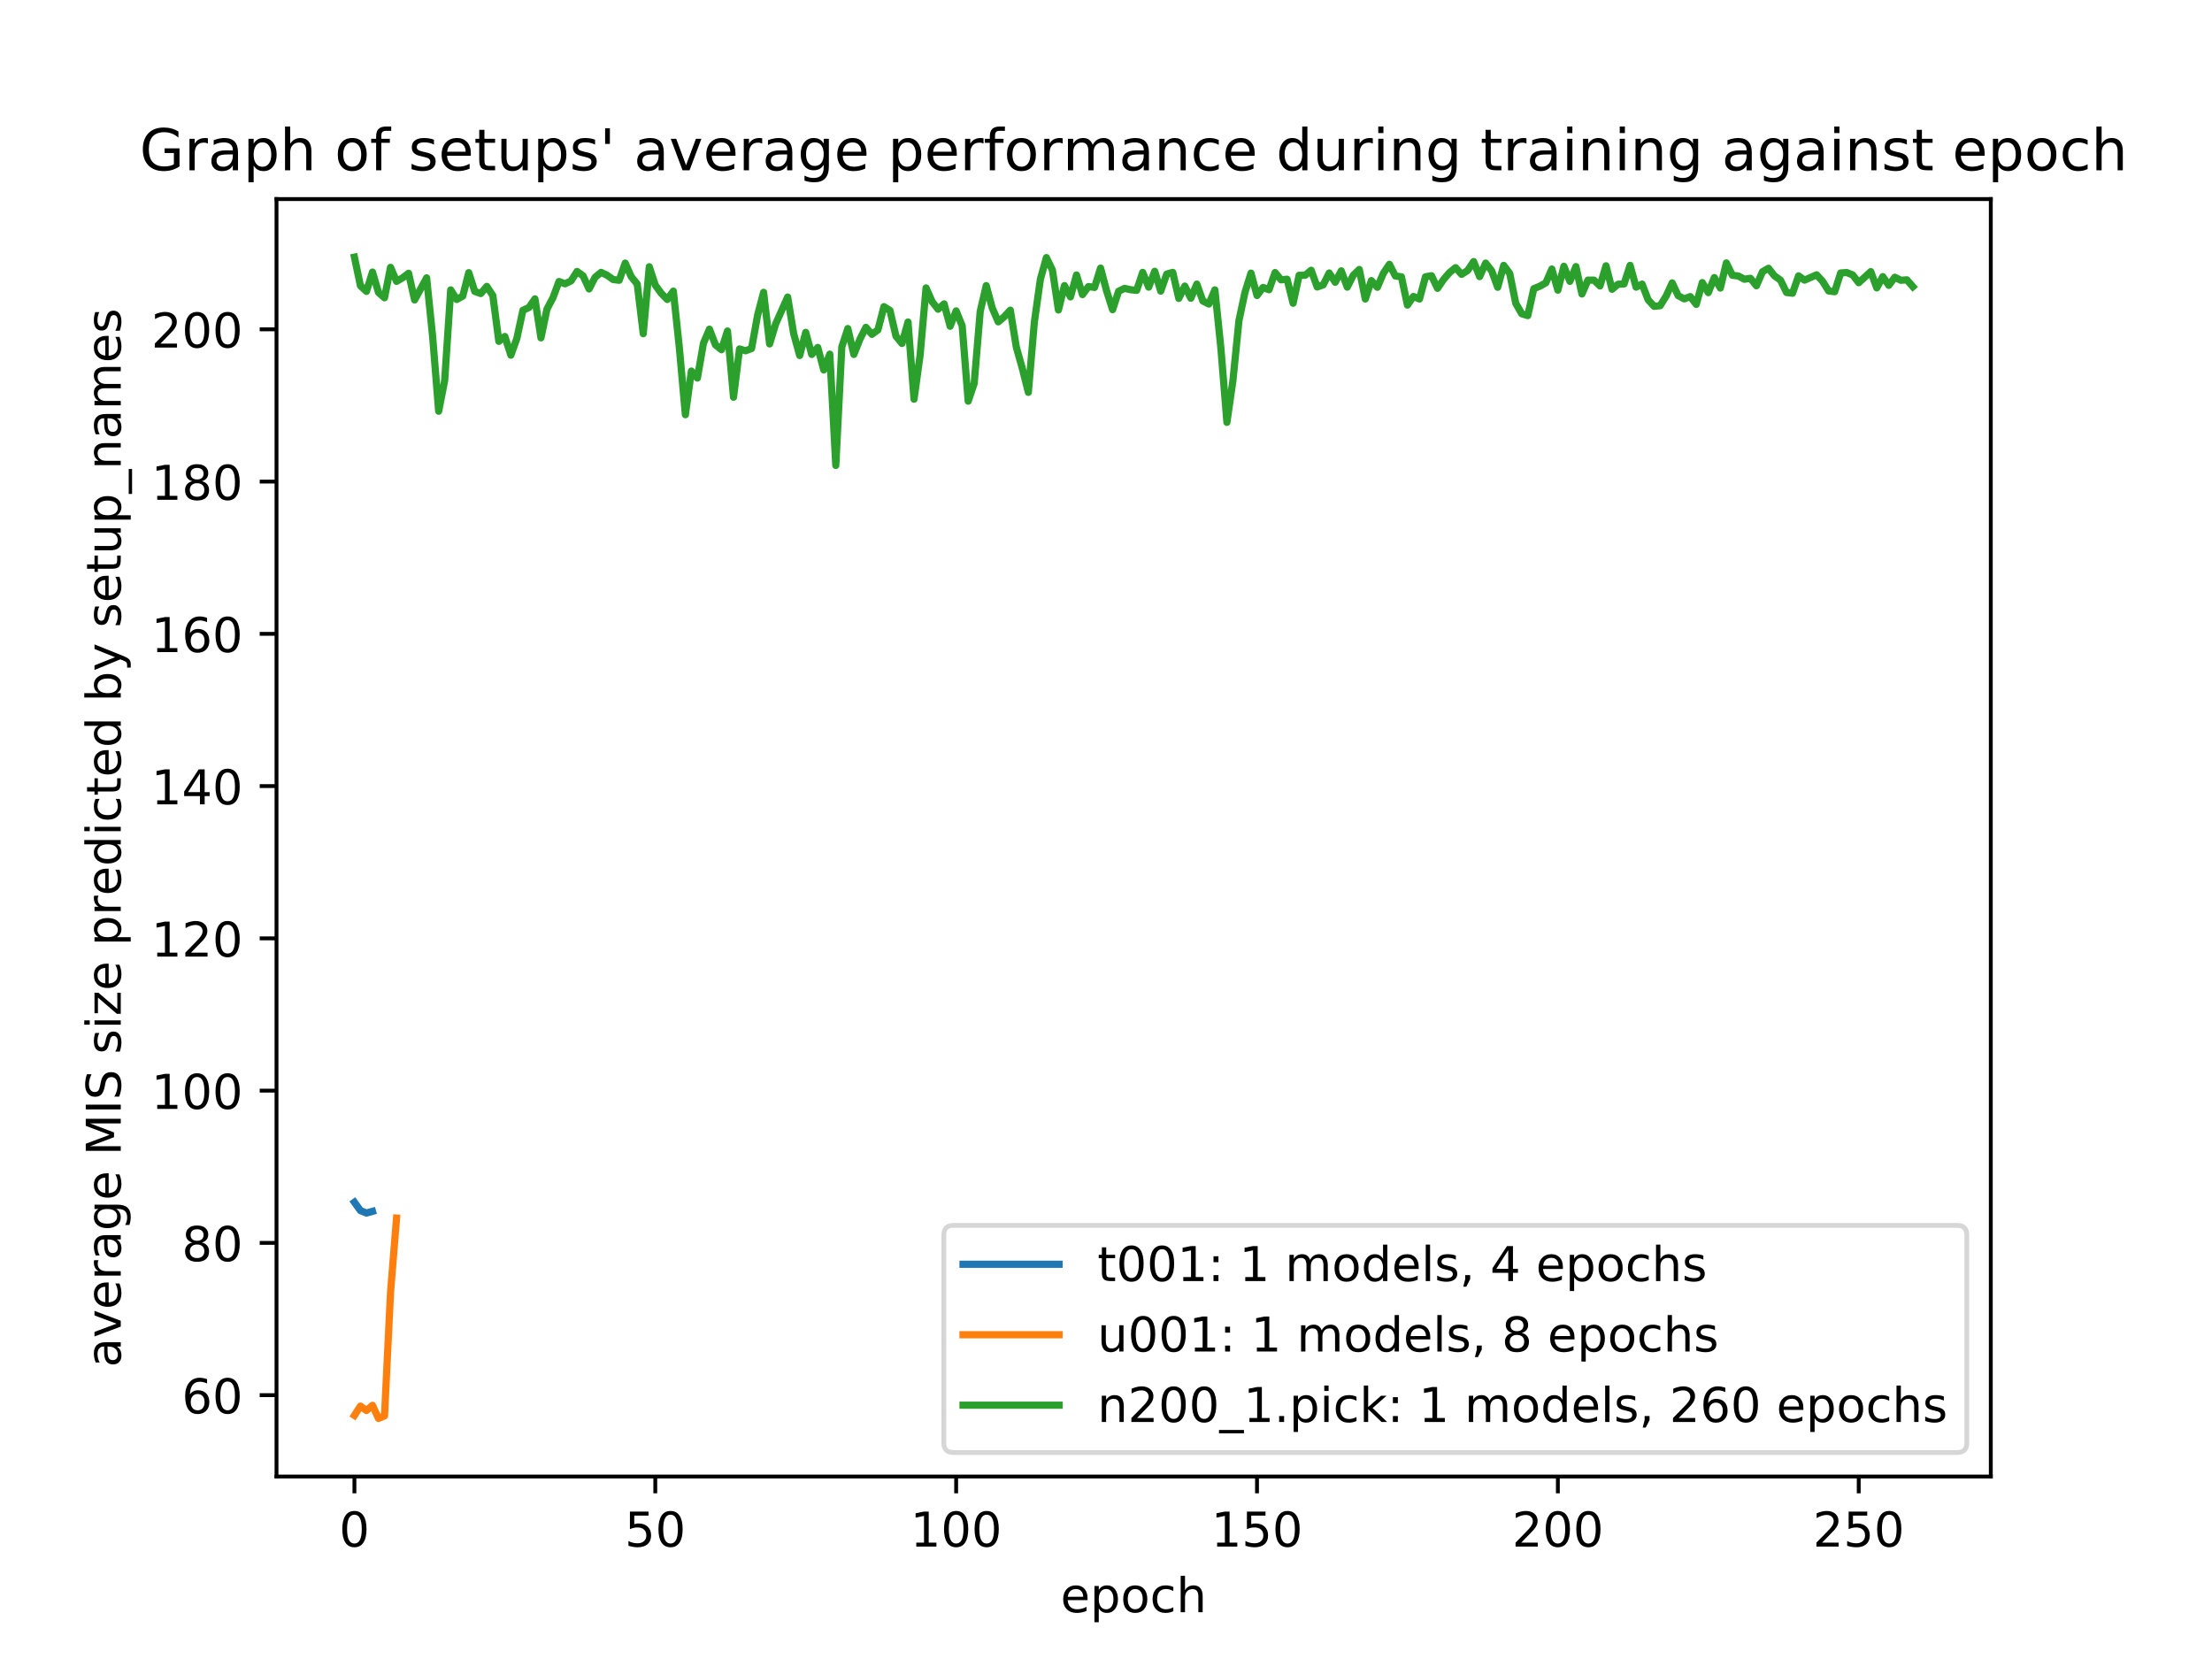 <?xml version="1.0" encoding="utf-8" standalone="no"?>
<!DOCTYPE svg PUBLIC "-//W3C//DTD SVG 1.1//EN"
  "http://www.w3.org/Graphics/SVG/1.1/DTD/svg11.dtd">
<!-- Created with matplotlib (https://matplotlib.org/) -->
<svg height="345.6pt" version="1.1" viewBox="0 0 460.8 345.6" width="460.8pt" xmlns="http://www.w3.org/2000/svg" xmlns:xlink="http://www.w3.org/1999/xlink">
 <defs>
  <style type="text/css">
*{stroke-linecap:butt;stroke-linejoin:round;}
  </style>
 </defs>
 <g id="figure_1">
  <g id="patch_1">
   <path d="M 0 345.6 
L 460.8 345.6 
L 460.8 0 
L 0 0 
z
" style="fill:#ffffff;"/>
  </g>
  <g id="axes_1">
   <g id="patch_2">
    <path d="M 57.6 307.584 
L 414.72 307.584 
L 414.72 41.472 
L 57.6 41.472 
z
" style="fill:#ffffff;"/>
   </g>
   <g id="matplotlib.axis_1">
    <g id="xtick_1">
     <g id="line2d_1">
      <defs>
       <path d="M 0 0 
L 0 3.5 
" id="mf8daa28b65" style="stroke:#000000;stroke-width:0.8;"/>
      </defs>
      <g>
       <use style="stroke:#000000;stroke-width:0.8;" x="73.833" xlink:href="#mf8daa28b65" y="307.584"/>
      </g>
     </g>
     <g id="text_1">
      <!-- 0 -->
      <defs>
       <path d="M 31.781 66.406 
Q 24.172 66.406 20.328 58.906 
Q 16.5 51.422 16.5 36.375 
Q 16.5 21.391 20.328 13.891 
Q 24.172 6.391 31.781 6.391 
Q 39.453 6.391 43.281 13.891 
Q 47.125 21.391 47.125 36.375 
Q 47.125 51.422 43.281 58.906 
Q 39.453 66.406 31.781 66.406 
z
M 31.781 74.219 
Q 44.047 74.219 50.516 64.516 
Q 56.984 54.828 56.984 36.375 
Q 56.984 17.969 50.516 8.266 
Q 44.047 -1.422 31.781 -1.422 
Q 19.531 -1.422 13.062 8.266 
Q 6.594 17.969 6.594 36.375 
Q 6.594 54.828 13.062 64.516 
Q 19.531 74.219 31.781 74.219 
z
" id="DejaVuSans-48"/>
      </defs>
      <g transform="translate(70.651 322.182)scale(0.1 -0.1)">
       <use xlink:href="#DejaVuSans-48"/>
      </g>
     </g>
    </g>
    <g id="xtick_2">
     <g id="line2d_2">
      <g>
       <use style="stroke:#000000;stroke-width:0.8;" x="136.507" xlink:href="#mf8daa28b65" y="307.584"/>
      </g>
     </g>
     <g id="text_2">
      <!-- 50 -->
      <defs>
       <path d="M 10.797 72.906 
L 49.516 72.906 
L 49.516 64.594 
L 19.828 64.594 
L 19.828 46.734 
Q 21.969 47.469 24.109 47.828 
Q 26.266 48.188 28.422 48.188 
Q 40.625 48.188 47.75 41.5 
Q 54.891 34.812 54.891 23.391 
Q 54.891 11.625 47.562 5.094 
Q 40.234 -1.422 26.906 -1.422 
Q 22.312 -1.422 17.547 -0.641 
Q 12.797 0.141 7.719 1.703 
L 7.719 11.625 
Q 12.109 9.234 16.797 8.062 
Q 21.484 6.891 26.703 6.891 
Q 35.156 6.891 40.078 11.328 
Q 45.016 15.766 45.016 23.391 
Q 45.016 31 40.078 35.438 
Q 35.156 39.891 26.703 39.891 
Q 22.75 39.891 18.812 39.016 
Q 14.891 38.141 10.797 36.281 
z
" id="DejaVuSans-53"/>
      </defs>
      <g transform="translate(130.145 322.182)scale(0.1 -0.1)">
       <use xlink:href="#DejaVuSans-53"/>
       <use x="63.623" xlink:href="#DejaVuSans-48"/>
      </g>
     </g>
    </g>
    <g id="xtick_3">
     <g id="line2d_3">
      <g>
       <use style="stroke:#000000;stroke-width:0.8;" x="199.182" xlink:href="#mf8daa28b65" y="307.584"/>
      </g>
     </g>
     <g id="text_3">
      <!-- 100 -->
      <defs>
       <path d="M 12.406 8.297 
L 28.516 8.297 
L 28.516 63.922 
L 10.984 60.406 
L 10.984 69.391 
L 28.422 72.906 
L 38.281 72.906 
L 38.281 8.297 
L 54.391 8.297 
L 54.391 0 
L 12.406 0 
z
" id="DejaVuSans-49"/>
      </defs>
      <g transform="translate(189.638 322.182)scale(0.1 -0.1)">
       <use xlink:href="#DejaVuSans-49"/>
       <use x="63.623" xlink:href="#DejaVuSans-48"/>
       <use x="127.246" xlink:href="#DejaVuSans-48"/>
      </g>
     </g>
    </g>
    <g id="xtick_4">
     <g id="line2d_4">
      <g>
       <use style="stroke:#000000;stroke-width:0.8;" x="261.857" xlink:href="#mf8daa28b65" y="307.584"/>
      </g>
     </g>
     <g id="text_4">
      <!-- 150 -->
      <g transform="translate(252.313 322.182)scale(0.1 -0.1)">
       <use xlink:href="#DejaVuSans-49"/>
       <use x="63.623" xlink:href="#DejaVuSans-53"/>
       <use x="127.246" xlink:href="#DejaVuSans-48"/>
      </g>
     </g>
    </g>
    <g id="xtick_5">
     <g id="line2d_5">
      <g>
       <use style="stroke:#000000;stroke-width:0.8;" x="324.531" xlink:href="#mf8daa28b65" y="307.584"/>
      </g>
     </g>
     <g id="text_5">
      <!-- 200 -->
      <defs>
       <path d="M 19.188 8.297 
L 53.609 8.297 
L 53.609 0 
L 7.328 0 
L 7.328 8.297 
Q 12.938 14.109 22.625 23.891 
Q 32.328 33.688 34.812 36.531 
Q 39.547 41.844 41.422 45.531 
Q 43.312 49.219 43.312 52.781 
Q 43.312 58.594 39.234 62.25 
Q 35.156 65.922 28.609 65.922 
Q 23.969 65.922 18.812 64.312 
Q 13.672 62.703 7.812 59.422 
L 7.812 69.391 
Q 13.766 71.781 18.938 73 
Q 24.125 74.219 28.422 74.219 
Q 39.75 74.219 46.484 68.547 
Q 53.219 62.891 53.219 53.422 
Q 53.219 48.922 51.531 44.891 
Q 49.859 40.875 45.406 35.406 
Q 44.188 33.984 37.641 27.219 
Q 31.109 20.453 19.188 8.297 
z
" id="DejaVuSans-50"/>
      </defs>
      <g transform="translate(314.987 322.182)scale(0.1 -0.1)">
       <use xlink:href="#DejaVuSans-50"/>
       <use x="63.623" xlink:href="#DejaVuSans-48"/>
       <use x="127.246" xlink:href="#DejaVuSans-48"/>
      </g>
     </g>
    </g>
    <g id="xtick_6">
     <g id="line2d_6">
      <g>
       <use style="stroke:#000000;stroke-width:0.8;" x="387.206" xlink:href="#mf8daa28b65" y="307.584"/>
      </g>
     </g>
     <g id="text_6">
      <!-- 250 -->
      <g transform="translate(377.662 322.182)scale(0.1 -0.1)">
       <use xlink:href="#DejaVuSans-50"/>
       <use x="63.623" xlink:href="#DejaVuSans-53"/>
       <use x="127.246" xlink:href="#DejaVuSans-48"/>
      </g>
     </g>
    </g>
    <g id="text_7">
     <!-- epoch -->
     <defs>
      <path d="M 56.203 29.594 
L 56.203 25.203 
L 14.891 25.203 
Q 15.484 15.922 20.484 11.062 
Q 25.484 6.203 34.422 6.203 
Q 39.594 6.203 44.453 7.469 
Q 49.312 8.734 54.109 11.281 
L 54.109 2.781 
Q 49.266 0.734 44.188 -0.344 
Q 39.109 -1.422 33.891 -1.422 
Q 20.797 -1.422 13.156 6.188 
Q 5.516 13.812 5.516 26.812 
Q 5.516 40.234 12.766 48.109 
Q 20.016 56 32.328 56 
Q 43.359 56 49.781 48.891 
Q 56.203 41.797 56.203 29.594 
z
M 47.219 32.234 
Q 47.125 39.594 43.094 43.984 
Q 39.062 48.391 32.422 48.391 
Q 24.906 48.391 20.391 44.141 
Q 15.875 39.891 15.188 32.172 
z
" id="DejaVuSans-101"/>
      <path d="M 18.109 8.203 
L 18.109 -20.797 
L 9.078 -20.797 
L 9.078 54.688 
L 18.109 54.688 
L 18.109 46.391 
Q 20.953 51.266 25.266 53.625 
Q 29.594 56 35.594 56 
Q 45.562 56 51.781 48.094 
Q 58.016 40.188 58.016 27.297 
Q 58.016 14.406 51.781 6.484 
Q 45.562 -1.422 35.594 -1.422 
Q 29.594 -1.422 25.266 0.953 
Q 20.953 3.328 18.109 8.203 
z
M 48.688 27.297 
Q 48.688 37.203 44.609 42.844 
Q 40.531 48.484 33.406 48.484 
Q 26.266 48.484 22.188 42.844 
Q 18.109 37.203 18.109 27.297 
Q 18.109 17.391 22.188 11.75 
Q 26.266 6.109 33.406 6.109 
Q 40.531 6.109 44.609 11.75 
Q 48.688 17.391 48.688 27.297 
z
" id="DejaVuSans-112"/>
      <path d="M 30.609 48.391 
Q 23.391 48.391 19.188 42.75 
Q 14.984 37.109 14.984 27.297 
Q 14.984 17.484 19.156 11.844 
Q 23.344 6.203 30.609 6.203 
Q 37.797 6.203 41.984 11.859 
Q 46.188 17.531 46.188 27.297 
Q 46.188 37.016 41.984 42.703 
Q 37.797 48.391 30.609 48.391 
z
M 30.609 56 
Q 42.328 56 49.016 48.375 
Q 55.719 40.766 55.719 27.297 
Q 55.719 13.875 49.016 6.219 
Q 42.328 -1.422 30.609 -1.422 
Q 18.844 -1.422 12.172 6.219 
Q 5.516 13.875 5.516 27.297 
Q 5.516 40.766 12.172 48.375 
Q 18.844 56 30.609 56 
z
" id="DejaVuSans-111"/>
      <path d="M 48.781 52.594 
L 48.781 44.188 
Q 44.969 46.297 41.141 47.344 
Q 37.312 48.391 33.406 48.391 
Q 24.656 48.391 19.812 42.844 
Q 14.984 37.312 14.984 27.297 
Q 14.984 17.281 19.812 11.734 
Q 24.656 6.203 33.406 6.203 
Q 37.312 6.203 41.141 7.25 
Q 44.969 8.297 48.781 10.406 
L 48.781 2.094 
Q 45.016 0.344 40.984 -0.531 
Q 36.969 -1.422 32.422 -1.422 
Q 20.062 -1.422 12.781 6.344 
Q 5.516 14.109 5.516 27.297 
Q 5.516 40.672 12.859 48.328 
Q 20.219 56 33.016 56 
Q 37.156 56 41.109 55.141 
Q 45.062 54.297 48.781 52.594 
z
" id="DejaVuSans-99"/>
      <path d="M 54.891 33.016 
L 54.891 0 
L 45.906 0 
L 45.906 32.719 
Q 45.906 40.484 42.875 44.328 
Q 39.844 48.188 33.797 48.188 
Q 26.516 48.188 22.312 43.547 
Q 18.109 38.922 18.109 30.906 
L 18.109 0 
L 9.078 0 
L 9.078 75.984 
L 18.109 75.984 
L 18.109 46.188 
Q 21.344 51.125 25.703 53.562 
Q 30.078 56 35.797 56 
Q 45.219 56 50.047 50.172 
Q 54.891 44.344 54.891 33.016 
z
" id="DejaVuSans-104"/>
     </defs>
     <g transform="translate(220.932 335.861)scale(0.1 -0.1)">
      <use xlink:href="#DejaVuSans-101"/>
      <use x="61.523" xlink:href="#DejaVuSans-112"/>
      <use x="125" xlink:href="#DejaVuSans-111"/>
      <use x="186.182" xlink:href="#DejaVuSans-99"/>
      <use x="241.162" xlink:href="#DejaVuSans-104"/>
     </g>
    </g>
   </g>
   <g id="matplotlib.axis_2">
    <g id="ytick_1">
     <g id="line2d_7">
      <defs>
       <path d="M 0 0 
L -3.5 0 
" id="mb8638b584c" style="stroke:#000000;stroke-width:0.8;"/>
      </defs>
      <g>
       <use style="stroke:#000000;stroke-width:0.8;" x="57.6" xlink:href="#mb8638b584c" y="290.635"/>
      </g>
     </g>
     <g id="text_8">
      <!-- 60 -->
      <defs>
       <path d="M 33.016 40.375 
Q 26.375 40.375 22.484 35.828 
Q 18.609 31.297 18.609 23.391 
Q 18.609 15.531 22.484 10.953 
Q 26.375 6.391 33.016 6.391 
Q 39.656 6.391 43.531 10.953 
Q 47.406 15.531 47.406 23.391 
Q 47.406 31.297 43.531 35.828 
Q 39.656 40.375 33.016 40.375 
z
M 52.594 71.297 
L 52.594 62.312 
Q 48.875 64.062 45.094 64.984 
Q 41.312 65.922 37.594 65.922 
Q 27.828 65.922 22.672 59.328 
Q 17.531 52.734 16.797 39.406 
Q 19.672 43.656 24.016 45.922 
Q 28.375 48.188 33.594 48.188 
Q 44.578 48.188 50.953 41.516 
Q 57.328 34.859 57.328 23.391 
Q 57.328 12.156 50.688 5.359 
Q 44.047 -1.422 33.016 -1.422 
Q 20.359 -1.422 13.672 8.266 
Q 6.984 17.969 6.984 36.375 
Q 6.984 53.656 15.188 63.938 
Q 23.391 74.219 37.203 74.219 
Q 40.922 74.219 44.703 73.484 
Q 48.484 72.75 52.594 71.297 
z
" id="DejaVuSans-54"/>
      </defs>
      <g transform="translate(37.875 294.434)scale(0.1 -0.1)">
       <use xlink:href="#DejaVuSans-54"/>
       <use x="63.623" xlink:href="#DejaVuSans-48"/>
      </g>
     </g>
    </g>
    <g id="ytick_2">
     <g id="line2d_8">
      <g>
       <use style="stroke:#000000;stroke-width:0.8;" x="57.6" xlink:href="#mb8638b584c" y="258.916"/>
      </g>
     </g>
     <g id="text_9">
      <!-- 80 -->
      <defs>
       <path d="M 31.781 34.625 
Q 24.75 34.625 20.719 30.859 
Q 16.703 27.094 16.703 20.516 
Q 16.703 13.922 20.719 10.156 
Q 24.75 6.391 31.781 6.391 
Q 38.812 6.391 42.859 10.172 
Q 46.922 13.969 46.922 20.516 
Q 46.922 27.094 42.891 30.859 
Q 38.875 34.625 31.781 34.625 
z
M 21.922 38.812 
Q 15.578 40.375 12.031 44.719 
Q 8.5 49.078 8.5 55.328 
Q 8.5 64.062 14.719 69.141 
Q 20.953 74.219 31.781 74.219 
Q 42.672 74.219 48.875 69.141 
Q 55.078 64.062 55.078 55.328 
Q 55.078 49.078 51.531 44.719 
Q 48 40.375 41.703 38.812 
Q 48.828 37.156 52.797 32.312 
Q 56.781 27.484 56.781 20.516 
Q 56.781 9.906 50.312 4.234 
Q 43.844 -1.422 31.781 -1.422 
Q 19.734 -1.422 13.25 4.234 
Q 6.781 9.906 6.781 20.516 
Q 6.781 27.484 10.781 32.312 
Q 14.797 37.156 21.922 38.812 
z
M 18.312 54.391 
Q 18.312 48.734 21.844 45.562 
Q 25.391 42.391 31.781 42.391 
Q 38.141 42.391 41.719 45.562 
Q 45.312 48.734 45.312 54.391 
Q 45.312 60.062 41.719 63.234 
Q 38.141 66.406 31.781 66.406 
Q 25.391 66.406 21.844 63.234 
Q 18.312 60.062 18.312 54.391 
z
" id="DejaVuSans-56"/>
      </defs>
      <g transform="translate(37.875 262.715)scale(0.1 -0.1)">
       <use xlink:href="#DejaVuSans-56"/>
       <use x="63.623" xlink:href="#DejaVuSans-48"/>
      </g>
     </g>
    </g>
    <g id="ytick_3">
     <g id="line2d_9">
      <g>
       <use style="stroke:#000000;stroke-width:0.8;" x="57.6" xlink:href="#mb8638b584c" y="227.197"/>
      </g>
     </g>
     <g id="text_10">
      <!-- 100 -->
      <g transform="translate(31.512 230.996)scale(0.1 -0.1)">
       <use xlink:href="#DejaVuSans-49"/>
       <use x="63.623" xlink:href="#DejaVuSans-48"/>
       <use x="127.246" xlink:href="#DejaVuSans-48"/>
      </g>
     </g>
    </g>
    <g id="ytick_4">
     <g id="line2d_10">
      <g>
       <use style="stroke:#000000;stroke-width:0.8;" x="57.6" xlink:href="#mb8638b584c" y="195.478"/>
      </g>
     </g>
     <g id="text_11">
      <!-- 120 -->
      <g transform="translate(31.512 199.278)scale(0.1 -0.1)">
       <use xlink:href="#DejaVuSans-49"/>
       <use x="63.623" xlink:href="#DejaVuSans-50"/>
       <use x="127.246" xlink:href="#DejaVuSans-48"/>
      </g>
     </g>
    </g>
    <g id="ytick_5">
     <g id="line2d_11">
      <g>
       <use style="stroke:#000000;stroke-width:0.8;" x="57.6" xlink:href="#mb8638b584c" y="163.759"/>
      </g>
     </g>
     <g id="text_12">
      <!-- 140 -->
      <defs>
       <path d="M 37.797 64.312 
L 12.891 25.391 
L 37.797 25.391 
z
M 35.203 72.906 
L 47.609 72.906 
L 47.609 25.391 
L 58.016 25.391 
L 58.016 17.188 
L 47.609 17.188 
L 47.609 0 
L 37.797 0 
L 37.797 17.188 
L 4.891 17.188 
L 4.891 26.703 
z
" id="DejaVuSans-52"/>
      </defs>
      <g transform="translate(31.512 167.559)scale(0.1 -0.1)">
       <use xlink:href="#DejaVuSans-49"/>
       <use x="63.623" xlink:href="#DejaVuSans-52"/>
       <use x="127.246" xlink:href="#DejaVuSans-48"/>
      </g>
     </g>
    </g>
    <g id="ytick_6">
     <g id="line2d_12">
      <g>
       <use style="stroke:#000000;stroke-width:0.8;" x="57.6" xlink:href="#mb8638b584c" y="132.041"/>
      </g>
     </g>
     <g id="text_13">
      <!-- 160 -->
      <g transform="translate(31.512 135.84)scale(0.1 -0.1)">
       <use xlink:href="#DejaVuSans-49"/>
       <use x="63.623" xlink:href="#DejaVuSans-54"/>
       <use x="127.246" xlink:href="#DejaVuSans-48"/>
      </g>
     </g>
    </g>
    <g id="ytick_7">
     <g id="line2d_13">
      <g>
       <use style="stroke:#000000;stroke-width:0.8;" x="57.6" xlink:href="#mb8638b584c" y="100.322"/>
      </g>
     </g>
     <g id="text_14">
      <!-- 180 -->
      <g transform="translate(31.512 104.121)scale(0.1 -0.1)">
       <use xlink:href="#DejaVuSans-49"/>
       <use x="63.623" xlink:href="#DejaVuSans-56"/>
       <use x="127.246" xlink:href="#DejaVuSans-48"/>
      </g>
     </g>
    </g>
    <g id="ytick_8">
     <g id="line2d_14">
      <g>
       <use style="stroke:#000000;stroke-width:0.8;" x="57.6" xlink:href="#mb8638b584c" y="68.603"/>
      </g>
     </g>
     <g id="text_15">
      <!-- 200 -->
      <g transform="translate(31.512 72.402)scale(0.1 -0.1)">
       <use xlink:href="#DejaVuSans-50"/>
       <use x="63.623" xlink:href="#DejaVuSans-48"/>
       <use x="127.246" xlink:href="#DejaVuSans-48"/>
      </g>
     </g>
    </g>
    <g id="text_16">
     <!-- average MIS size predicted by setup_names -->
     <defs>
      <path d="M 34.281 27.484 
Q 23.391 27.484 19.188 25 
Q 14.984 22.516 14.984 16.5 
Q 14.984 11.719 18.141 8.906 
Q 21.297 6.109 26.703 6.109 
Q 34.188 6.109 38.703 11.406 
Q 43.219 16.703 43.219 25.484 
L 43.219 27.484 
z
M 52.203 31.203 
L 52.203 0 
L 43.219 0 
L 43.219 8.297 
Q 40.141 3.328 35.547 0.953 
Q 30.953 -1.422 24.312 -1.422 
Q 15.922 -1.422 10.953 3.297 
Q 6 8.016 6 15.922 
Q 6 25.141 12.172 29.828 
Q 18.359 34.516 30.609 34.516 
L 43.219 34.516 
L 43.219 35.406 
Q 43.219 41.609 39.141 45 
Q 35.062 48.391 27.688 48.391 
Q 23 48.391 18.547 47.266 
Q 14.109 46.141 10.016 43.891 
L 10.016 52.203 
Q 14.938 54.109 19.578 55.047 
Q 24.219 56 28.609 56 
Q 40.484 56 46.344 49.844 
Q 52.203 43.703 52.203 31.203 
z
" id="DejaVuSans-97"/>
      <path d="M 2.984 54.688 
L 12.5 54.688 
L 29.594 8.797 
L 46.688 54.688 
L 56.203 54.688 
L 35.688 0 
L 23.484 0 
z
" id="DejaVuSans-118"/>
      <path d="M 41.109 46.297 
Q 39.594 47.172 37.812 47.578 
Q 36.031 48 33.891 48 
Q 26.266 48 22.188 43.047 
Q 18.109 38.094 18.109 28.812 
L 18.109 0 
L 9.078 0 
L 9.078 54.688 
L 18.109 54.688 
L 18.109 46.188 
Q 20.953 51.172 25.484 53.578 
Q 30.031 56 36.531 56 
Q 37.453 56 38.578 55.875 
Q 39.703 55.766 41.062 55.516 
z
" id="DejaVuSans-114"/>
      <path d="M 45.406 27.984 
Q 45.406 37.75 41.375 43.109 
Q 37.359 48.484 30.078 48.484 
Q 22.859 48.484 18.828 43.109 
Q 14.797 37.75 14.797 27.984 
Q 14.797 18.266 18.828 12.891 
Q 22.859 7.516 30.078 7.516 
Q 37.359 7.516 41.375 12.891 
Q 45.406 18.266 45.406 27.984 
z
M 54.391 6.781 
Q 54.391 -7.172 48.188 -13.984 
Q 42 -20.797 29.203 -20.797 
Q 24.469 -20.797 20.266 -20.094 
Q 16.062 -19.391 12.109 -17.922 
L 12.109 -9.188 
Q 16.062 -11.328 19.922 -12.344 
Q 23.781 -13.375 27.781 -13.375 
Q 36.625 -13.375 41.016 -8.766 
Q 45.406 -4.156 45.406 5.172 
L 45.406 9.625 
Q 42.625 4.781 38.281 2.391 
Q 33.938 0 27.875 0 
Q 17.828 0 11.672 7.656 
Q 5.516 15.328 5.516 27.984 
Q 5.516 40.672 11.672 48.328 
Q 17.828 56 27.875 56 
Q 33.938 56 38.281 53.609 
Q 42.625 51.219 45.406 46.391 
L 45.406 54.688 
L 54.391 54.688 
z
" id="DejaVuSans-103"/>
      <path id="DejaVuSans-32"/>
      <path d="M 9.812 72.906 
L 24.516 72.906 
L 43.109 23.297 
L 61.812 72.906 
L 76.516 72.906 
L 76.516 0 
L 66.891 0 
L 66.891 64.016 
L 48.094 14.016 
L 38.188 14.016 
L 19.391 64.016 
L 19.391 0 
L 9.812 0 
z
" id="DejaVuSans-77"/>
      <path d="M 9.812 72.906 
L 19.672 72.906 
L 19.672 0 
L 9.812 0 
z
" id="DejaVuSans-73"/>
      <path d="M 53.516 70.516 
L 53.516 60.891 
Q 47.906 63.578 42.922 64.891 
Q 37.938 66.219 33.297 66.219 
Q 25.25 66.219 20.875 63.094 
Q 16.5 59.969 16.5 54.203 
Q 16.5 49.359 19.406 46.891 
Q 22.312 44.438 30.422 42.922 
L 36.375 41.703 
Q 47.406 39.594 52.656 34.297 
Q 57.906 29 57.906 20.125 
Q 57.906 9.516 50.797 4.047 
Q 43.703 -1.422 29.984 -1.422 
Q 24.812 -1.422 18.969 -0.25 
Q 13.141 0.922 6.891 3.219 
L 6.891 13.375 
Q 12.891 10.016 18.656 8.297 
Q 24.422 6.594 29.984 6.594 
Q 38.422 6.594 43.016 9.906 
Q 47.609 13.234 47.609 19.391 
Q 47.609 24.75 44.312 27.781 
Q 41.016 30.812 33.5 32.328 
L 27.484 33.5 
Q 16.453 35.688 11.516 40.375 
Q 6.594 45.062 6.594 53.422 
Q 6.594 63.094 13.406 68.656 
Q 20.219 74.219 32.172 74.219 
Q 37.312 74.219 42.625 73.281 
Q 47.953 72.359 53.516 70.516 
z
" id="DejaVuSans-83"/>
      <path d="M 44.281 53.078 
L 44.281 44.578 
Q 40.484 46.531 36.375 47.5 
Q 32.281 48.484 27.875 48.484 
Q 21.188 48.484 17.844 46.438 
Q 14.5 44.391 14.5 40.281 
Q 14.5 37.156 16.891 35.375 
Q 19.281 33.594 26.516 31.984 
L 29.594 31.297 
Q 39.156 29.25 43.188 25.516 
Q 47.219 21.781 47.219 15.094 
Q 47.219 7.469 41.188 3.016 
Q 35.156 -1.422 24.609 -1.422 
Q 20.219 -1.422 15.453 -0.562 
Q 10.688 0.297 5.422 2 
L 5.422 11.281 
Q 10.406 8.688 15.234 7.391 
Q 20.062 6.109 24.812 6.109 
Q 31.156 6.109 34.562 8.281 
Q 37.984 10.453 37.984 14.406 
Q 37.984 18.062 35.516 20.016 
Q 33.062 21.969 24.703 23.781 
L 21.578 24.516 
Q 13.234 26.266 9.516 29.906 
Q 5.812 33.547 5.812 39.891 
Q 5.812 47.609 11.281 51.797 
Q 16.75 56 26.812 56 
Q 31.781 56 36.172 55.266 
Q 40.578 54.547 44.281 53.078 
z
" id="DejaVuSans-115"/>
      <path d="M 9.422 54.688 
L 18.406 54.688 
L 18.406 0 
L 9.422 0 
z
M 9.422 75.984 
L 18.406 75.984 
L 18.406 64.594 
L 9.422 64.594 
z
" id="DejaVuSans-105"/>
      <path d="M 5.516 54.688 
L 48.188 54.688 
L 48.188 46.484 
L 14.406 7.172 
L 48.188 7.172 
L 48.188 0 
L 4.297 0 
L 4.297 8.203 
L 38.094 47.516 
L 5.516 47.516 
z
" id="DejaVuSans-122"/>
      <path d="M 45.406 46.391 
L 45.406 75.984 
L 54.391 75.984 
L 54.391 0 
L 45.406 0 
L 45.406 8.203 
Q 42.578 3.328 38.25 0.953 
Q 33.938 -1.422 27.875 -1.422 
Q 17.969 -1.422 11.734 6.484 
Q 5.516 14.406 5.516 27.297 
Q 5.516 40.188 11.734 48.094 
Q 17.969 56 27.875 56 
Q 33.938 56 38.25 53.625 
Q 42.578 51.266 45.406 46.391 
z
M 14.797 27.297 
Q 14.797 17.391 18.875 11.75 
Q 22.953 6.109 30.078 6.109 
Q 37.203 6.109 41.297 11.75 
Q 45.406 17.391 45.406 27.297 
Q 45.406 37.203 41.297 42.844 
Q 37.203 48.484 30.078 48.484 
Q 22.953 48.484 18.875 42.844 
Q 14.797 37.203 14.797 27.297 
z
" id="DejaVuSans-100"/>
      <path d="M 18.312 70.219 
L 18.312 54.688 
L 36.812 54.688 
L 36.812 47.703 
L 18.312 47.703 
L 18.312 18.016 
Q 18.312 11.328 20.141 9.422 
Q 21.969 7.516 27.594 7.516 
L 36.812 7.516 
L 36.812 0 
L 27.594 0 
Q 17.188 0 13.234 3.875 
Q 9.281 7.766 9.281 18.016 
L 9.281 47.703 
L 2.688 47.703 
L 2.688 54.688 
L 9.281 54.688 
L 9.281 70.219 
z
" id="DejaVuSans-116"/>
      <path d="M 48.688 27.297 
Q 48.688 37.203 44.609 42.844 
Q 40.531 48.484 33.406 48.484 
Q 26.266 48.484 22.188 42.844 
Q 18.109 37.203 18.109 27.297 
Q 18.109 17.391 22.188 11.75 
Q 26.266 6.109 33.406 6.109 
Q 40.531 6.109 44.609 11.75 
Q 48.688 17.391 48.688 27.297 
z
M 18.109 46.391 
Q 20.953 51.266 25.266 53.625 
Q 29.594 56 35.594 56 
Q 45.562 56 51.781 48.094 
Q 58.016 40.188 58.016 27.297 
Q 58.016 14.406 51.781 6.484 
Q 45.562 -1.422 35.594 -1.422 
Q 29.594 -1.422 25.266 0.953 
Q 20.953 3.328 18.109 8.203 
L 18.109 0 
L 9.078 0 
L 9.078 75.984 
L 18.109 75.984 
z
" id="DejaVuSans-98"/>
      <path d="M 32.172 -5.078 
Q 28.375 -14.844 24.75 -17.812 
Q 21.141 -20.797 15.094 -20.797 
L 7.906 -20.797 
L 7.906 -13.281 
L 13.188 -13.281 
Q 16.891 -13.281 18.938 -11.516 
Q 21 -9.766 23.484 -3.219 
L 25.094 0.875 
L 2.984 54.688 
L 12.5 54.688 
L 29.594 11.922 
L 46.688 54.688 
L 56.203 54.688 
z
" id="DejaVuSans-121"/>
      <path d="M 8.5 21.578 
L 8.5 54.688 
L 17.484 54.688 
L 17.484 21.922 
Q 17.484 14.156 20.5 10.266 
Q 23.531 6.391 29.594 6.391 
Q 36.859 6.391 41.078 11.031 
Q 45.312 15.672 45.312 23.688 
L 45.312 54.688 
L 54.297 54.688 
L 54.297 0 
L 45.312 0 
L 45.312 8.406 
Q 42.047 3.422 37.719 1 
Q 33.406 -1.422 27.688 -1.422 
Q 18.266 -1.422 13.375 4.438 
Q 8.5 10.297 8.5 21.578 
z
M 31.109 56 
z
" id="DejaVuSans-117"/>
      <path d="M 50.984 -16.609 
L 50.984 -23.578 
L -0.984 -23.578 
L -0.984 -16.609 
z
" id="DejaVuSans-95"/>
      <path d="M 54.891 33.016 
L 54.891 0 
L 45.906 0 
L 45.906 32.719 
Q 45.906 40.484 42.875 44.328 
Q 39.844 48.188 33.797 48.188 
Q 26.516 48.188 22.312 43.547 
Q 18.109 38.922 18.109 30.906 
L 18.109 0 
L 9.078 0 
L 9.078 54.688 
L 18.109 54.688 
L 18.109 46.188 
Q 21.344 51.125 25.703 53.562 
Q 30.078 56 35.797 56 
Q 45.219 56 50.047 50.172 
Q 54.891 44.344 54.891 33.016 
z
" id="DejaVuSans-110"/>
      <path d="M 52 44.188 
Q 55.375 50.25 60.062 53.125 
Q 64.75 56 71.094 56 
Q 79.641 56 84.281 50.016 
Q 88.922 44.047 88.922 33.016 
L 88.922 0 
L 79.891 0 
L 79.891 32.719 
Q 79.891 40.578 77.094 44.375 
Q 74.312 48.188 68.609 48.188 
Q 61.625 48.188 57.562 43.547 
Q 53.516 38.922 53.516 30.906 
L 53.516 0 
L 44.484 0 
L 44.484 32.719 
Q 44.484 40.625 41.703 44.406 
Q 38.922 48.188 33.109 48.188 
Q 26.219 48.188 22.156 43.531 
Q 18.109 38.875 18.109 30.906 
L 18.109 0 
L 9.078 0 
L 9.078 54.688 
L 18.109 54.688 
L 18.109 46.188 
Q 21.188 51.219 25.484 53.609 
Q 29.781 56 35.688 56 
Q 41.656 56 45.828 52.969 
Q 50 49.953 52 44.188 
z
" id="DejaVuSans-109"/>
     </defs>
     <g transform="translate(25.155 284.832)rotate(-90)scale(0.1 -0.1)">
      <use xlink:href="#DejaVuSans-97"/>
      <use x="61.279" xlink:href="#DejaVuSans-118"/>
      <use x="120.459" xlink:href="#DejaVuSans-101"/>
      <use x="181.982" xlink:href="#DejaVuSans-114"/>
      <use x="223.096" xlink:href="#DejaVuSans-97"/>
      <use x="284.375" xlink:href="#DejaVuSans-103"/>
      <use x="347.852" xlink:href="#DejaVuSans-101"/>
      <use x="409.375" xlink:href="#DejaVuSans-32"/>
      <use x="441.162" xlink:href="#DejaVuSans-77"/>
      <use x="527.441" xlink:href="#DejaVuSans-73"/>
      <use x="556.934" xlink:href="#DejaVuSans-83"/>
      <use x="620.41" xlink:href="#DejaVuSans-32"/>
      <use x="652.197" xlink:href="#DejaVuSans-115"/>
      <use x="704.297" xlink:href="#DejaVuSans-105"/>
      <use x="732.08" xlink:href="#DejaVuSans-122"/>
      <use x="784.57" xlink:href="#DejaVuSans-101"/>
      <use x="846.094" xlink:href="#DejaVuSans-32"/>
      <use x="877.881" xlink:href="#DejaVuSans-112"/>
      <use x="941.357" xlink:href="#DejaVuSans-114"/>
      <use x="982.439" xlink:href="#DejaVuSans-101"/>
      <use x="1043.963" xlink:href="#DejaVuSans-100"/>
      <use x="1107.439" xlink:href="#DejaVuSans-105"/>
      <use x="1135.223" xlink:href="#DejaVuSans-99"/>
      <use x="1190.203" xlink:href="#DejaVuSans-116"/>
      <use x="1229.412" xlink:href="#DejaVuSans-101"/>
      <use x="1290.936" xlink:href="#DejaVuSans-100"/>
      <use x="1354.412" xlink:href="#DejaVuSans-32"/>
      <use x="1386.199" xlink:href="#DejaVuSans-98"/>
      <use x="1449.676" xlink:href="#DejaVuSans-121"/>
      <use x="1508.855" xlink:href="#DejaVuSans-32"/>
      <use x="1540.643" xlink:href="#DejaVuSans-115"/>
      <use x="1592.742" xlink:href="#DejaVuSans-101"/>
      <use x="1654.266" xlink:href="#DejaVuSans-116"/>
      <use x="1693.475" xlink:href="#DejaVuSans-117"/>
      <use x="1756.854" xlink:href="#DejaVuSans-112"/>
      <use x="1820.33" xlink:href="#DejaVuSans-95"/>
      <use x="1870.33" xlink:href="#DejaVuSans-110"/>
      <use x="1933.709" xlink:href="#DejaVuSans-97"/>
      <use x="1994.988" xlink:href="#DejaVuSans-109"/>
      <use x="2092.4" xlink:href="#DejaVuSans-101"/>
      <use x="2153.924" xlink:href="#DejaVuSans-115"/>
     </g>
    </g>
   </g>
   <g id="line2d_15">
    <path clip-path="url(#pdd01a61255)" d="M 73.833 250.447 
L 75.086 252.192 
L 76.34 252.699 
L 77.593 252.35 
" style="fill:none;stroke:#1f77b4;stroke-linecap:square;stroke-width:1.5;"/>
   </g>
   <g id="line2d_16">
    <path clip-path="url(#pdd01a61255)" d="M 73.833 294.854 
L 75.086 292.919 
L 76.34 293.839 
L 77.593 292.76 
L 78.847 295.488 
L 80.1 294.949 
L 81.354 269.225 
L 82.607 253.746 
" style="fill:none;stroke:#ff7f0e;stroke-linecap:square;stroke-width:1.5;"/>
   </g>
   <g id="line2d_17">
    <path clip-path="url(#pdd01a61255)" d="M 73.833 53.568 
L 75.086 59.531 
L 76.34 60.705 
L 77.593 56.676 
L 78.847 60.927 
L 80.1 62.037 
L 81.354 55.693 
L 82.607 58.611 
L 83.861 57.882 
L 85.114 56.93 
L 86.368 62.481 
L 88.875 57.882 
L 90.128 70.157 
L 91.382 85.668 
L 92.635 79.26 
L 93.889 60.388 
L 95.142 62.386 
L 96.396 61.688 
L 97.649 56.803 
L 98.903 60.705 
L 100.156 61.149 
L 101.41 59.658 
L 102.663 61.561 
L 103.917 71.109 
L 105.17 70.094 
L 106.424 73.995 
L 107.677 70.474 
L 108.931 64.638 
L 110.184 64.067 
L 111.438 62.259 
L 112.691 70.379 
L 113.944 64.384 
L 115.198 62.005 
L 116.451 58.643 
L 117.705 59.119 
L 118.958 58.516 
L 120.212 56.55 
L 121.465 57.469 
L 122.719 60.197 
L 123.972 57.755 
L 125.226 56.74 
L 126.479 57.343 
L 127.733 58.231 
L 128.986 58.389 
L 130.24 54.805 
L 131.493 57.628 
L 132.747 59.182 
L 134 69.523 
L 135.254 55.566 
L 136.507 59.404 
L 137.761 61.117 
L 139.014 62.386 
L 140.268 60.641 
L 141.521 72.441 
L 142.775 86.397 
L 144.028 77.294 
L 145.282 78.753 
L 146.535 71.521 
L 147.789 68.571 
L 149.042 71.838 
L 150.296 72.853 
L 151.549 68.952 
L 152.803 82.749 
L 154.056 72.694 
L 155.31 73.075 
L 156.563 72.599 
L 157.817 65.685 
L 159.07 60.895 
L 160.324 71.648 
L 161.577 67.493 
L 164.084 61.878 
L 165.338 69.523 
L 166.591 74.058 
L 167.845 69.237 
L 169.098 73.836 
L 170.352 72.377 
L 171.605 77.072 
L 172.859 73.773 
L 174.112 96.959 
L 175.366 72.25 
L 176.619 68.444 
L 177.873 73.836 
L 179.126 70.696 
L 180.38 68.19 
L 181.633 69.649 
L 182.887 68.73 
L 184.14 63.877 
L 185.394 64.67 
L 186.647 70.03 
L 187.901 71.553 
L 189.154 67.08 
L 190.408 83.162 
L 191.661 74.09 
L 192.915 59.975 
L 194.168 62.83 
L 195.421 64.416 
L 196.675 63.306 
L 197.928 67.968 
L 199.182 64.765 
L 200.435 67.873 
L 201.689 83.574 
L 202.942 79.863 
L 204.196 64.86 
L 205.449 59.499 
L 206.703 64.162 
L 207.956 67.049 
L 209.21 65.97 
L 210.463 64.606 
L 211.717 72.314 
L 212.97 76.755 
L 214.224 81.734 
L 215.477 67.08 
L 216.731 58.167 
L 217.984 53.663 
L 219.238 56.264 
L 220.491 64.574 
L 221.745 59.499 
L 222.998 61.847 
L 224.252 57.279 
L 225.505 61.371 
L 226.759 59.69 
L 228.012 59.88 
L 229.266 55.852 
L 230.519 60.578 
L 231.773 64.511 
L 233.026 60.673 
L 234.28 60.07 
L 235.533 60.356 
L 236.787 60.483 
L 238.04 56.74 
L 239.294 59.817 
L 240.547 56.518 
L 241.801 60.641 
L 243.054 57.089 
L 244.308 56.74 
L 245.561 62.164 
L 246.815 59.595 
L 248.068 62.132 
L 249.322 59.182 
L 250.575 62.703 
L 251.829 63.337 
L 253.082 60.388 
L 254.336 72.568 
L 255.589 87.983 
L 256.843 79.26 
L 258.096 66.763 
L 259.35 60.895 
L 260.603 56.898 
L 261.857 61.561 
L 263.11 59.88 
L 264.364 60.356 
L 265.617 56.772 
L 266.871 58.294 
L 268.124 58.167 
L 269.378 63.179 
L 270.631 57.343 
L 271.885 57.343 
L 273.138 56.296 
L 274.392 59.785 
L 275.645 59.341 
L 276.899 56.867 
L 278.152 58.802 
L 279.405 56.423 
L 280.659 59.817 
L 281.912 57.343 
L 283.166 56.137 
L 284.419 62.291 
L 285.673 58.453 
L 286.926 59.848 
L 288.18 56.93 
L 289.433 55.059 
L 290.687 57.501 
L 291.94 57.66 
L 293.194 63.559 
L 294.447 61.751 
L 295.701 62.291 
L 296.954 57.66 
L 298.208 57.438 
L 299.461 60.07 
L 300.715 58.231 
L 301.968 56.772 
L 303.222 55.757 
L 304.475 57.152 
L 305.729 56.359 
L 306.982 54.488 
L 308.236 57.628 
L 309.489 54.805 
L 310.743 56.423 
L 311.996 59.848 
L 313.25 55.281 
L 314.503 56.962 
L 315.757 63.179 
L 317.01 65.367 
L 318.264 65.748 
L 319.517 60.134 
L 320.771 59.626 
L 322.024 58.928 
L 323.278 56.042 
L 324.531 60.451 
L 325.785 55.471 
L 327.038 58.611 
L 328.292 55.535 
L 329.545 61.244 
L 330.799 58.358 
L 332.052 58.358 
L 333.306 59.563 
L 334.559 55.376 
L 335.813 60.261 
L 337.066 59.214 
L 338.32 59.151 
L 339.573 55.281 
L 340.827 59.817 
L 342.08 59.182 
L 343.334 62.449 
L 344.587 63.813 
L 345.841 63.686 
L 347.094 61.656 
L 348.348 58.928 
L 349.601 61.593 
L 350.855 62.259 
L 352.108 61.783 
L 353.362 63.401 
L 354.615 58.865 
L 355.869 60.959 
L 357.122 57.818 
L 358.376 60.007 
L 359.629 54.773 
L 360.882 57.343 
L 362.136 57.501 
L 363.389 58.167 
L 364.643 57.977 
L 365.896 59.531 
L 367.15 56.613 
L 368.403 55.883 
L 369.657 57.469 
L 370.91 58.358 
L 372.164 60.927 
L 373.417 61.085 
L 374.671 57.469 
L 375.924 58.358 
L 378.431 57.247 
L 379.685 58.611 
L 380.938 60.61 
L 382.192 60.768 
L 383.445 56.867 
L 384.699 56.772 
L 385.952 57.279 
L 387.206 58.897 
L 389.713 56.581 
L 390.966 59.975 
L 392.22 57.628 
L 393.473 59.436 
L 394.727 57.755 
L 395.98 58.389 
L 397.234 58.294 
L 398.487 59.721 
L 398.487 59.721 
" style="fill:none;stroke:#2ca02c;stroke-linecap:square;stroke-width:1.5;"/>
   </g>
   <g id="patch_3">
    <path d="M 57.6 307.584 
L 57.6 41.472 
" style="fill:none;stroke:#000000;stroke-linecap:square;stroke-linejoin:miter;stroke-width:0.8;"/>
   </g>
   <g id="patch_4">
    <path d="M 414.72 307.584 
L 414.72 41.472 
" style="fill:none;stroke:#000000;stroke-linecap:square;stroke-linejoin:miter;stroke-width:0.8;"/>
   </g>
   <g id="patch_5">
    <path d="M 57.6 307.584 
L 414.72 307.584 
" style="fill:none;stroke:#000000;stroke-linecap:square;stroke-linejoin:miter;stroke-width:0.8;"/>
   </g>
   <g id="patch_6">
    <path d="M 57.6 41.472 
L 414.72 41.472 
" style="fill:none;stroke:#000000;stroke-linecap:square;stroke-linejoin:miter;stroke-width:0.8;"/>
   </g>
   <g id="text_17">
    <!-- Graph of setups' average performance during training against epoch -->
    <defs>
     <path d="M 59.516 10.406 
L 59.516 29.984 
L 43.406 29.984 
L 43.406 38.094 
L 69.281 38.094 
L 69.281 6.781 
Q 63.578 2.734 56.688 0.656 
Q 49.812 -1.422 42 -1.422 
Q 24.906 -1.422 15.25 8.562 
Q 5.609 18.562 5.609 36.375 
Q 5.609 54.25 15.25 64.234 
Q 24.906 74.219 42 74.219 
Q 49.125 74.219 55.547 72.453 
Q 61.969 70.703 67.391 67.281 
L 67.391 56.781 
Q 61.922 61.422 55.766 63.766 
Q 49.609 66.109 42.828 66.109 
Q 29.438 66.109 22.719 58.641 
Q 16.016 51.172 16.016 36.375 
Q 16.016 21.625 22.719 14.156 
Q 29.438 6.688 42.828 6.688 
Q 48.047 6.688 52.141 7.594 
Q 56.25 8.5 59.516 10.406 
z
" id="DejaVuSans-71"/>
     <path d="M 37.109 75.984 
L 37.109 68.5 
L 28.516 68.5 
Q 23.688 68.5 21.797 66.547 
Q 19.922 64.594 19.922 59.516 
L 19.922 54.688 
L 34.719 54.688 
L 34.719 47.703 
L 19.922 47.703 
L 19.922 0 
L 10.891 0 
L 10.891 47.703 
L 2.297 47.703 
L 2.297 54.688 
L 10.891 54.688 
L 10.891 58.5 
Q 10.891 67.625 15.141 71.797 
Q 19.391 75.984 28.609 75.984 
z
" id="DejaVuSans-102"/>
     <path d="M 17.922 72.906 
L 17.922 45.797 
L 9.625 45.797 
L 9.625 72.906 
z
" id="DejaVuSans-39"/>
    </defs>
    <g transform="translate(29.082 35.472)scale(0.12 -0.12)">
     <use xlink:href="#DejaVuSans-71"/>
     <use x="77.49" xlink:href="#DejaVuSans-114"/>
     <use x="118.604" xlink:href="#DejaVuSans-97"/>
     <use x="179.883" xlink:href="#DejaVuSans-112"/>
     <use x="243.359" xlink:href="#DejaVuSans-104"/>
     <use x="306.738" xlink:href="#DejaVuSans-32"/>
     <use x="338.525" xlink:href="#DejaVuSans-111"/>
     <use x="399.707" xlink:href="#DejaVuSans-102"/>
     <use x="434.912" xlink:href="#DejaVuSans-32"/>
     <use x="466.699" xlink:href="#DejaVuSans-115"/>
     <use x="518.799" xlink:href="#DejaVuSans-101"/>
     <use x="580.322" xlink:href="#DejaVuSans-116"/>
     <use x="619.531" xlink:href="#DejaVuSans-117"/>
     <use x="682.91" xlink:href="#DejaVuSans-112"/>
     <use x="746.387" xlink:href="#DejaVuSans-115"/>
     <use x="798.486" xlink:href="#DejaVuSans-39"/>
     <use x="825.977" xlink:href="#DejaVuSans-32"/>
     <use x="857.764" xlink:href="#DejaVuSans-97"/>
     <use x="919.043" xlink:href="#DejaVuSans-118"/>
     <use x="978.223" xlink:href="#DejaVuSans-101"/>
     <use x="1039.746" xlink:href="#DejaVuSans-114"/>
     <use x="1080.859" xlink:href="#DejaVuSans-97"/>
     <use x="1142.139" xlink:href="#DejaVuSans-103"/>
     <use x="1205.615" xlink:href="#DejaVuSans-101"/>
     <use x="1267.139" xlink:href="#DejaVuSans-32"/>
     <use x="1298.926" xlink:href="#DejaVuSans-112"/>
     <use x="1362.402" xlink:href="#DejaVuSans-101"/>
     <use x="1423.926" xlink:href="#DejaVuSans-114"/>
     <use x="1465.039" xlink:href="#DejaVuSans-102"/>
     <use x="1500.244" xlink:href="#DejaVuSans-111"/>
     <use x="1561.426" xlink:href="#DejaVuSans-114"/>
     <use x="1602.523" xlink:href="#DejaVuSans-109"/>
     <use x="1699.936" xlink:href="#DejaVuSans-97"/>
     <use x="1761.215" xlink:href="#DejaVuSans-110"/>
     <use x="1824.594" xlink:href="#DejaVuSans-99"/>
     <use x="1879.574" xlink:href="#DejaVuSans-101"/>
     <use x="1941.098" xlink:href="#DejaVuSans-32"/>
     <use x="1972.885" xlink:href="#DejaVuSans-100"/>
     <use x="2036.361" xlink:href="#DejaVuSans-117"/>
     <use x="2099.74" xlink:href="#DejaVuSans-114"/>
     <use x="2140.854" xlink:href="#DejaVuSans-105"/>
     <use x="2168.637" xlink:href="#DejaVuSans-110"/>
     <use x="2232.016" xlink:href="#DejaVuSans-103"/>
     <use x="2295.492" xlink:href="#DejaVuSans-32"/>
     <use x="2327.279" xlink:href="#DejaVuSans-116"/>
     <use x="2366.488" xlink:href="#DejaVuSans-114"/>
     <use x="2407.602" xlink:href="#DejaVuSans-97"/>
     <use x="2468.881" xlink:href="#DejaVuSans-105"/>
     <use x="2496.664" xlink:href="#DejaVuSans-110"/>
     <use x="2560.043" xlink:href="#DejaVuSans-105"/>
     <use x="2587.826" xlink:href="#DejaVuSans-110"/>
     <use x="2651.205" xlink:href="#DejaVuSans-103"/>
     <use x="2714.682" xlink:href="#DejaVuSans-32"/>
     <use x="2746.469" xlink:href="#DejaVuSans-97"/>
     <use x="2807.748" xlink:href="#DejaVuSans-103"/>
     <use x="2871.225" xlink:href="#DejaVuSans-97"/>
     <use x="2932.504" xlink:href="#DejaVuSans-105"/>
     <use x="2960.287" xlink:href="#DejaVuSans-110"/>
     <use x="3023.666" xlink:href="#DejaVuSans-115"/>
     <use x="3075.766" xlink:href="#DejaVuSans-116"/>
     <use x="3114.975" xlink:href="#DejaVuSans-32"/>
     <use x="3146.762" xlink:href="#DejaVuSans-101"/>
     <use x="3208.285" xlink:href="#DejaVuSans-112"/>
     <use x="3271.762" xlink:href="#DejaVuSans-111"/>
     <use x="3332.943" xlink:href="#DejaVuSans-99"/>
     <use x="3387.924" xlink:href="#DejaVuSans-104"/>
    </g>
   </g>
   <g id="legend_1">
    <g id="patch_7">
     <path d="M 198.615 302.584 
L 407.72 302.584 
Q 409.72 302.584 409.72 300.584 
L 409.72 257.272 
Q 409.72 255.272 407.72 255.272 
L 198.615 255.272 
Q 196.615 255.272 196.615 257.272 
L 196.615 300.584 
Q 196.615 302.584 198.615 302.584 
z
" style="fill:#ffffff;opacity:0.8;stroke:#cccccc;stroke-linejoin:miter;"/>
    </g>
    <g id="line2d_18">
     <path d="M 200.615 263.37 
L 220.615 263.37 
" style="fill:none;stroke:#1f77b4;stroke-linecap:square;stroke-width:1.5;"/>
    </g>
    <g id="line2d_19"/>
    <g id="text_18">
     <!-- t001: 1 models, 4 epochs -->
     <defs>
      <path d="M 11.719 12.406 
L 22.016 12.406 
L 22.016 0 
L 11.719 0 
z
M 11.719 51.703 
L 22.016 51.703 
L 22.016 39.312 
L 11.719 39.312 
z
" id="DejaVuSans-58"/>
      <path d="M 9.422 75.984 
L 18.406 75.984 
L 18.406 0 
L 9.422 0 
z
" id="DejaVuSans-108"/>
      <path d="M 11.719 12.406 
L 22.016 12.406 
L 22.016 4 
L 14.016 -11.625 
L 7.719 -11.625 
L 11.719 4 
z
" id="DejaVuSans-44"/>
     </defs>
     <g transform="translate(228.615 266.87)scale(0.1 -0.1)">
      <use xlink:href="#DejaVuSans-116"/>
      <use x="39.209" xlink:href="#DejaVuSans-48"/>
      <use x="102.832" xlink:href="#DejaVuSans-48"/>
      <use x="166.455" xlink:href="#DejaVuSans-49"/>
      <use x="230.078" xlink:href="#DejaVuSans-58"/>
      <use x="263.77" xlink:href="#DejaVuSans-32"/>
      <use x="295.557" xlink:href="#DejaVuSans-49"/>
      <use x="359.18" xlink:href="#DejaVuSans-32"/>
      <use x="390.967" xlink:href="#DejaVuSans-109"/>
      <use x="488.379" xlink:href="#DejaVuSans-111"/>
      <use x="549.561" xlink:href="#DejaVuSans-100"/>
      <use x="613.037" xlink:href="#DejaVuSans-101"/>
      <use x="674.561" xlink:href="#DejaVuSans-108"/>
      <use x="702.344" xlink:href="#DejaVuSans-115"/>
      <use x="754.443" xlink:href="#DejaVuSans-44"/>
      <use x="786.23" xlink:href="#DejaVuSans-32"/>
      <use x="818.018" xlink:href="#DejaVuSans-52"/>
      <use x="881.641" xlink:href="#DejaVuSans-32"/>
      <use x="913.428" xlink:href="#DejaVuSans-101"/>
      <use x="974.951" xlink:href="#DejaVuSans-112"/>
      <use x="1038.428" xlink:href="#DejaVuSans-111"/>
      <use x="1099.609" xlink:href="#DejaVuSans-99"/>
      <use x="1154.59" xlink:href="#DejaVuSans-104"/>
      <use x="1217.969" xlink:href="#DejaVuSans-115"/>
     </g>
    </g>
    <g id="line2d_20">
     <path d="M 200.615 278.048 
L 220.615 278.048 
" style="fill:none;stroke:#ff7f0e;stroke-linecap:square;stroke-width:1.5;"/>
    </g>
    <g id="line2d_21"/>
    <g id="text_19">
     <!-- u001: 1 models, 8 epochs -->
     <g transform="translate(228.615 281.548)scale(0.1 -0.1)">
      <use xlink:href="#DejaVuSans-117"/>
      <use x="63.379" xlink:href="#DejaVuSans-48"/>
      <use x="127.002" xlink:href="#DejaVuSans-48"/>
      <use x="190.625" xlink:href="#DejaVuSans-49"/>
      <use x="254.248" xlink:href="#DejaVuSans-58"/>
      <use x="287.939" xlink:href="#DejaVuSans-32"/>
      <use x="319.727" xlink:href="#DejaVuSans-49"/>
      <use x="383.35" xlink:href="#DejaVuSans-32"/>
      <use x="415.137" xlink:href="#DejaVuSans-109"/>
      <use x="512.549" xlink:href="#DejaVuSans-111"/>
      <use x="573.73" xlink:href="#DejaVuSans-100"/>
      <use x="637.207" xlink:href="#DejaVuSans-101"/>
      <use x="698.73" xlink:href="#DejaVuSans-108"/>
      <use x="726.514" xlink:href="#DejaVuSans-115"/>
      <use x="778.613" xlink:href="#DejaVuSans-44"/>
      <use x="810.4" xlink:href="#DejaVuSans-32"/>
      <use x="842.188" xlink:href="#DejaVuSans-56"/>
      <use x="905.811" xlink:href="#DejaVuSans-32"/>
      <use x="937.598" xlink:href="#DejaVuSans-101"/>
      <use x="999.121" xlink:href="#DejaVuSans-112"/>
      <use x="1062.598" xlink:href="#DejaVuSans-111"/>
      <use x="1123.779" xlink:href="#DejaVuSans-99"/>
      <use x="1178.76" xlink:href="#DejaVuSans-104"/>
      <use x="1242.139" xlink:href="#DejaVuSans-115"/>
     </g>
    </g>
    <g id="line2d_22">
     <path d="M 200.615 292.726 
L 220.615 292.726 
" style="fill:none;stroke:#2ca02c;stroke-linecap:square;stroke-width:1.5;"/>
    </g>
    <g id="line2d_23"/>
    <g id="text_20">
     <!-- n200_1.pick: 1 models, 260 epochs -->
     <defs>
      <path d="M 10.688 12.406 
L 21 12.406 
L 21 0 
L 10.688 0 
z
" id="DejaVuSans-46"/>
      <path d="M 9.078 75.984 
L 18.109 75.984 
L 18.109 31.109 
L 44.922 54.688 
L 56.391 54.688 
L 27.391 29.109 
L 57.625 0 
L 45.906 0 
L 18.109 26.703 
L 18.109 0 
L 9.078 0 
z
" id="DejaVuSans-107"/>
     </defs>
     <g transform="translate(228.615 296.226)scale(0.1 -0.1)">
      <use xlink:href="#DejaVuSans-110"/>
      <use x="63.379" xlink:href="#DejaVuSans-50"/>
      <use x="127.002" xlink:href="#DejaVuSans-48"/>
      <use x="190.625" xlink:href="#DejaVuSans-48"/>
      <use x="254.248" xlink:href="#DejaVuSans-95"/>
      <use x="304.248" xlink:href="#DejaVuSans-49"/>
      <use x="367.871" xlink:href="#DejaVuSans-46"/>
      <use x="399.658" xlink:href="#DejaVuSans-112"/>
      <use x="463.135" xlink:href="#DejaVuSans-105"/>
      <use x="490.918" xlink:href="#DejaVuSans-99"/>
      <use x="545.898" xlink:href="#DejaVuSans-107"/>
      <use x="603.809" xlink:href="#DejaVuSans-58"/>
      <use x="637.5" xlink:href="#DejaVuSans-32"/>
      <use x="669.287" xlink:href="#DejaVuSans-49"/>
      <use x="732.91" xlink:href="#DejaVuSans-32"/>
      <use x="764.697" xlink:href="#DejaVuSans-109"/>
      <use x="862.109" xlink:href="#DejaVuSans-111"/>
      <use x="923.291" xlink:href="#DejaVuSans-100"/>
      <use x="986.768" xlink:href="#DejaVuSans-101"/>
      <use x="1048.291" xlink:href="#DejaVuSans-108"/>
      <use x="1076.074" xlink:href="#DejaVuSans-115"/>
      <use x="1128.174" xlink:href="#DejaVuSans-44"/>
      <use x="1159.961" xlink:href="#DejaVuSans-32"/>
      <use x="1191.748" xlink:href="#DejaVuSans-50"/>
      <use x="1255.371" xlink:href="#DejaVuSans-54"/>
      <use x="1318.994" xlink:href="#DejaVuSans-48"/>
      <use x="1382.617" xlink:href="#DejaVuSans-32"/>
      <use x="1414.404" xlink:href="#DejaVuSans-101"/>
      <use x="1475.928" xlink:href="#DejaVuSans-112"/>
      <use x="1539.404" xlink:href="#DejaVuSans-111"/>
      <use x="1600.586" xlink:href="#DejaVuSans-99"/>
      <use x="1655.566" xlink:href="#DejaVuSans-104"/>
      <use x="1718.945" xlink:href="#DejaVuSans-115"/>
     </g>
    </g>
   </g>
  </g>
 </g>
 <defs>
  <clipPath id="pdd01a61255">
   <rect height="266.112" width="357.12" x="57.6" y="41.472"/>
  </clipPath>
 </defs>
</svg>
